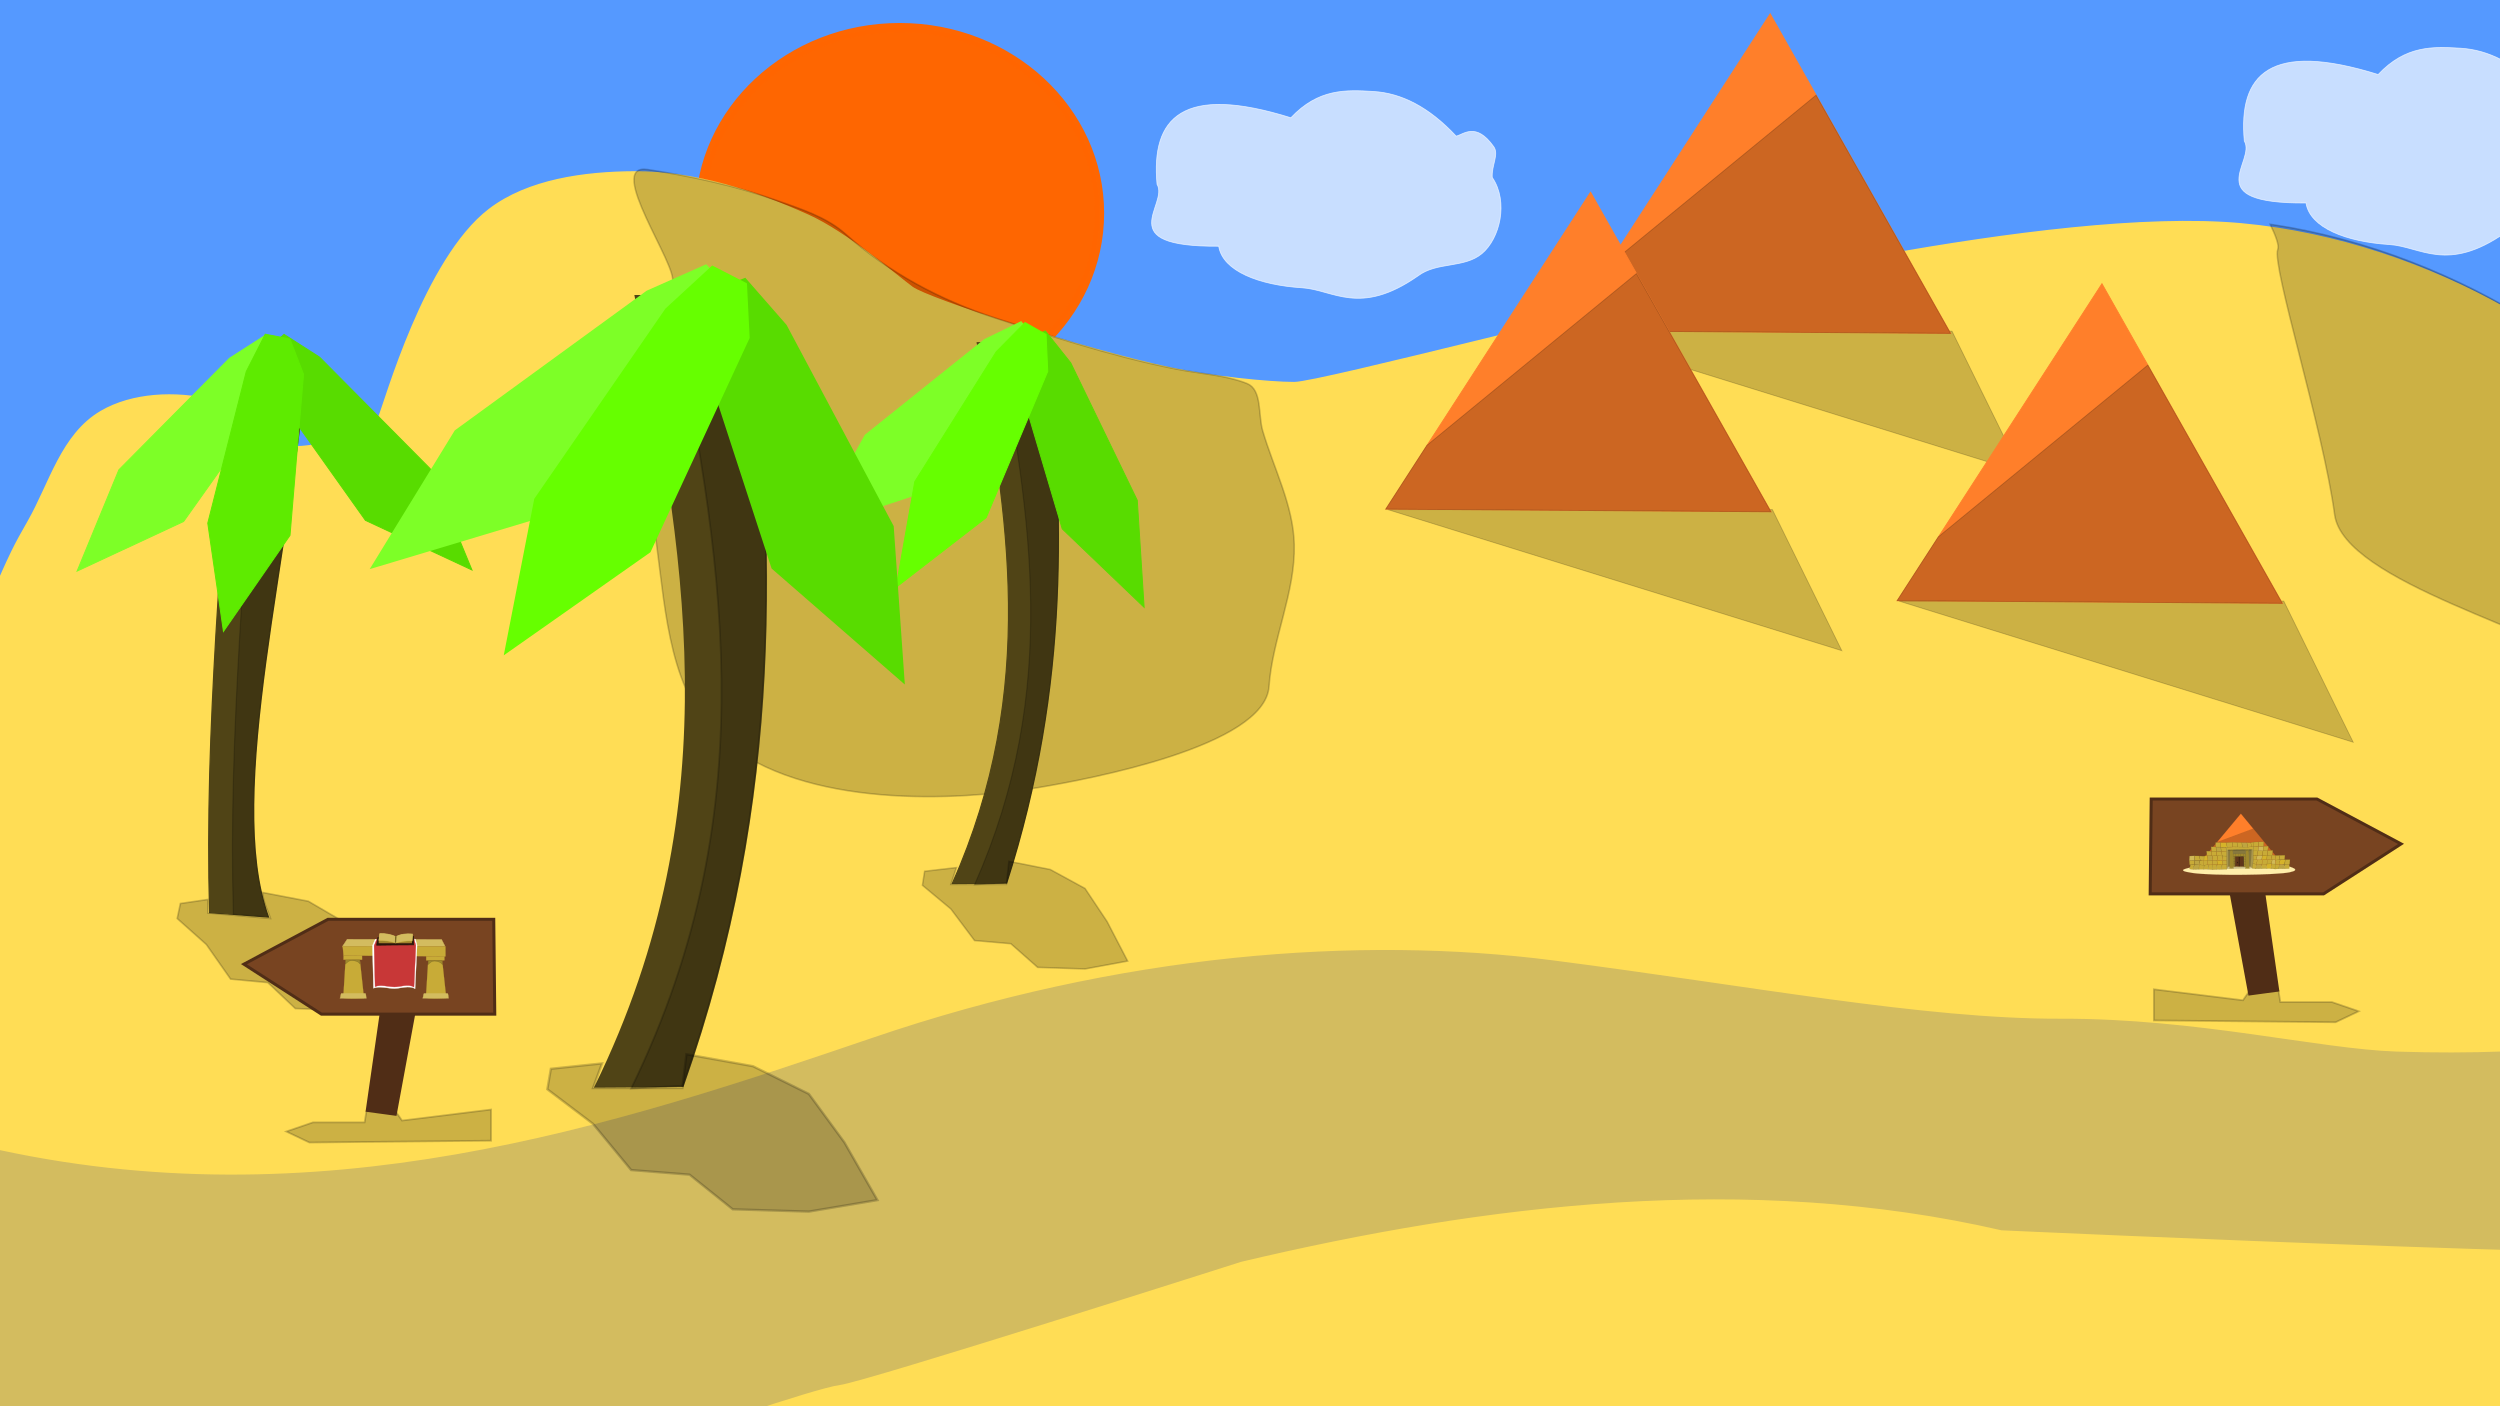 <?xml version="1.0" encoding="UTF-8" standalone="no"?>
<!-- Created with Inkscape (http://www.inkscape.org/) -->

<svg
   xmlns:dc="http://purl.org/dc/elements/1.1/"
   xmlns:cc="http://creativecommons.org/ns#"
   xmlns:rdf="http://www.w3.org/1999/02/22-rdf-syntax-ns#"
   xmlns:svg="http://www.w3.org/2000/svg"
   xmlns="http://www.w3.org/2000/svg"
   xmlns:sodipodi="http://sodipodi.sourceforge.net/DTD/sodipodi-0.dtd"
   xmlns:inkscape="http://www.inkscape.org/namespaces/inkscape"
   width="1600"
   height="900"
   id="svg2"
   version="1.1"
   inkscape:version="0.48.4 r9939"
   sodipodi:docname="desert-west.svg"
   inkscape:export-filename="/home/jvhoof/Dropbox/Games for design and play/PROJECT FOLDER/Assets/Backgrounds/desert-west.png"
   inkscape:export-xdpi="90"
   inkscape:export-ydpi="90">
  <rect width="100%" height="100%" fill="#808080" stroke="none"/>
  <defs
     id="defs4" />
  <sodipodi:namedview
     id="base"
     pagecolor="#ffffff"
     bordercolor="#666666"
     borderopacity="1.0"
     inkscape:pageopacity="0.0"
     inkscape:pageshadow="2"
     inkscape:zoom="0.58256862"
     inkscape:cx="1148.8257"
     inkscape:cy="242.321"
     inkscape:document-units="px"
     inkscape:current-layer="layer1"
     showgrid="false"
     inkscape:window-width="1600"
     inkscape:window-height="843"
     inkscape:window-x="0"
     inkscape:window-y="0"
     inkscape:window-maximized="1" />
  <g
     inkscape:label="Layer 1"
     inkscape:groupmode="layer"
     id="layer1"
     transform="translate(0,-152.362)">
    <rect
       style="fill:#5599ff;fill-opacity:1;stroke:#5599ff;stroke-width:0;stroke-miterlimit:4;stroke-opacity:0;stroke-dasharray:none"
       id="rect3367"
       width="1794.073"
       height="755.594"
       x="-20.245"
       y="151.306" />
    <path
       sodipodi:type="arc"
       style="opacity:0.996;fill:#ff6600;fill-opacity:1;stroke:#ff6600;stroke-width:7;stroke-miterlimit:4;stroke-opacity:1;stroke-dasharray:none"
       id="path7437-0"
       sodipodi:cx="602.0509"
       sodipodi:cy="361.58868"
       sodipodi:rx="149.50258"
       sodipodi:ry="138.3909"
       d="m 751.553,361.589 c 0,76.431 -66.935,138.391 -149.503,138.391 -82.568,0 -149.503,-61.96 -149.503,-138.391 0,-76.431 66.935,-138.391 149.503,-138.391 82.568,0 149.503,61.96 149.503,138.391 z"
       transform="matrix(-0.855,0,0,0.858,1090.581,-21.43)" />
    <path
       style="opacity:0.676;fill:#ffffff;stroke:#ffffff;stroke-width:0.518px;stroke-linecap:butt;stroke-linejoin:miter;stroke-opacity:1"
       d="m 1627.803,211.797 c -17.63,-18.849 -35.26,-27.491 -52.889,-28.569 -17.63,-1.077 -35.26,-1.932 -52.889,16.822 -34.684,-10.84 -57.083,-10.883 -70.32,-2.871 -13.237,8.012 -17.312,24.078 -15.346,45.454 3.887,6.52 -3.641,16.55 -3.442,24.892 0.199,8.341 8.126,14.993 42.922,14.755 2.528,15.943 25.981,24.89 53.35,26.592 20.05,1.247 36.803,18.42 74.032,-7.503 12.259,-9.333 29.505,-4.809 41.023,-14.346 11.518,-9.538 17.307,-33.138 6.652,-48.794 -0.494,-7.712 4.443,-14.768 0.963,-19.671 -11.402,-16.063 -19.308,-7.792 -24.055,-6.76 z"
       id="path7499-8-2-0"
       inkscape:connector-curvature="0"
       sodipodi:nodetypes="cscscscscscsc" />
    <path
       style="fill:#ffdd55;stroke:#ffdd55;stroke-width:0.956px;stroke-linecap:butt;stroke-linejoin:miter;stroke-opacity:1"
       d="M -6.082,535.839 C 7.117,505.663 8.951,502.084 18.162,485.955 c 13.847,-24.248 21.286,-55.442 46.468,-70.207 19.971,-11.71 47.77,-12.915 70.712,-7.39 17.716,4.266 26.357,26.919 44.448,29.561 21.662,3.164 58.59,-9.238 62.631,-18.476 4.041,-9.238 29.368,-101.38 70.712,-133.024 24.687,-18.894 60.745,-23.883 92.936,-24.018 38.392,-0.161 76.672,12.212 111.119,27.713 25.016,11.257 56.57,38.799 66.672,46.189 10.102,7.39 108.829,39.655 165.669,51.731 25.793,5.48 62.631,9.238 78.794,9.238 16.163,0 220.219,-53.579 234.361,-53.579 14.142,0 247.218,-59.4 371.745,-48.036 60.404,5.512 120.203,26.079 171.73,55.427 75.997,43.284 162.209,95.588 179.812,175.863 7.476,34.094 5.347,593.946 -26.265,613.271 -492.707,301.193 -1771.85,24.018 -1777.911,12.933 -6.061,-11.085 8.082,-608.074 12.122,-617.311 z"
       id="path3848"
       inkscape:connector-curvature="0"
       sodipodi:nodetypes="sssssssssssssssssss" />
    <path
       style="opacity:0.676;fill:#ffffff;stroke:#ffffff;stroke-width:0.518px;stroke-linecap:butt;stroke-linejoin:miter;stroke-opacity:1"
       d="m 931.946,239.472 c -17.63,-18.849 -35.26,-27.491 -52.889,-28.569 -17.63,-1.077 -35.26,-1.932 -52.889,16.822 -34.684,-10.84 -57.083,-10.883 -70.32,-2.871 -13.237,8.012 -17.312,24.078 -15.346,45.454 3.887,6.52 -3.641,16.55 -3.442,24.892 0.199,8.341 8.126,14.993 42.922,14.755 2.528,15.943 25.981,24.89 53.35,26.592 20.05,1.247 36.804,18.42 74.032,-7.503 12.259,-9.333 29.505,-4.809 41.023,-14.346 11.518,-9.538 17.307,-33.138 6.652,-48.794 -0.494,-7.712 4.443,-14.768 0.963,-19.671 -11.402,-16.063 -19.308,-7.792 -24.055,-6.76 z"
       id="path7499-8-2"
       inkscape:connector-curvature="0"
       sodipodi:nodetypes="cscscscscscsc" />
    <path
       style="fill:#d3bc5f;fill-opacity:1;stroke:#d3bc5f;stroke-width:1px;stroke-linecap:butt;stroke-linejoin:miter;stroke-opacity:1"
       d="M -9.959,886.738 C 203.435,935.983 392.144,873.795 558.634,817.002 717.39,762.847 869.838,751.552 993.911,767.508 c 126.537,16.273 237.362,37.589 324.839,37.332 87.477,-0.256 165.238,19.391 215.056,21.036 195.312,6.449 274.88,-44.499 274.88,-44.499 0,0 4.818,160.686 -11.345,170.788 -16.163,10.102 -516.326,-12.899 -516.326,-12.899 -162.298,-37.384 -330.657,-16.836 -486.894,20.203 0,0 -240.416,76.772 -256.579,78.792 -16.162,2.02 -109.096,34.345 -109.096,34.345 l -462.65,4.041 z"
       id="path3771"
       inkscape:connector-curvature="0"
       sodipodi:nodetypes="csssscsccsccc" />
    <path
       style="opacity:0.2;fill:#000000;stroke:#000000;stroke-width:1px;stroke-linecap:butt;stroke-linejoin:miter;stroke-opacity:1"
       d="m 414.52,108.51 c -27.807,-4.258 19.846,62.16 15.805,72.262 -4.041,10.102 -17.539,112.185 -10.102,167.685 5.855,43.692 8.612,96.976 42.426,125.259 52.234,43.689 149.084,39.129 202.03,30.305 32.325,-5.387 144.808,-26.44 147.482,-64.65 2.149,-30.705 16.922,-60.143 16.162,-90.914 -0.621,-25.154 -13.103,-48.592 -20.203,-72.731 -3.004,-10.215 -0.206,-26.374 -10.102,-30.305 -13.622,-5.411 -29.579,-6.1 -46.11,-9.387 -42.345,-8.421 -88.252,-23.878 -115.157,-32.588 -34.805,-11.268 -68.214,-29.165 -95.459,-53.538 -12.396,-11.089 -28.635,-16.071 -44.299,-21.664 -26.943,-9.622 -55.492,-15.602 -82.475,-19.734 z"
       id="path3850"
       inkscape:connector-curvature="0"
       transform="translate(0,152.362)"
       sodipodi:nodetypes="ssssssssssssss" />
    <path
       inkscape:connector-curvature="0"
       style="opacity:0.2;fill:#000000;stroke:#000000;stroke-width:1px;stroke-linecap:butt;stroke-linejoin:miter;stroke-opacity:1"
       d="m 1857.694,633.913 c -0.218,-18.84 -71.128,-60.529 -71.555,-73.848 -0.298,-9.305 -0.644,-17.084 -1.031,-23.062 -0.387,-5.978 -0.814,-10.15 -1.281,-12.281 -1.1,-5.017 -2.477,-9.947 -4.094,-14.75 -1.617,-4.803 -3.467,-9.495 -5.562,-14.094 -2.095,-4.599 -4.434,-9.097 -6.969,-13.5 -2.535,-4.403 -5.282,-8.72 -8.219,-12.938 -2.936,-4.217 -6.045,-8.335 -9.344,-12.375 -3.299,-4.04 -6.783,-8.002 -10.406,-11.875 -3.623,-3.873 -7.403,-7.661 -11.312,-11.375 -3.909,-3.714 -7.937,-7.341 -12.094,-10.906 -4.157,-3.565 -8.447,-7.044 -12.813,-10.469 -4.365,-3.425 -8.808,-6.799 -13.344,-10.094 -4.536,-3.295 -9.145,-6.514 -13.812,-9.688 -4.668,-3.173 -9.395,-6.314 -14.156,-9.375 -9.522,-6.122 -19.21,-12.021 -28.875,-17.75 -9.665,-5.729 -19.313,-11.277 -28.813,-16.688 -6.441,-3.668 -13.003,-7.212 -19.687,-10.594 -6.684,-3.382 -13.477,-6.586 -20.375,-9.656 -6.898,-3.071 -13.918,-5.984 -21,-8.719 -7.082,-2.735 -14.233,-5.313 -21.469,-7.688 -7.235,-2.375 -14.547,-4.541 -21.906,-6.531 -7.359,-1.99 -14.766,-3.794 -22.219,-5.375 -7.453,-1.581 -14.952,-2.947 -22.469,-4.094 -0.645,-0.099 -1.292,-0.155 -1.937,-0.25 3.55,7.449 5.865,13.509 4.844,16.062 -4.041,10.102 28.936,114.176 36.373,169.677 5.855,43.692 137.892,74.775 171.706,103.058 52.234,43.689 78.262,127.606 127.28,149.479 52.191,23.29 29.796,-87.528 64.539,-100.303 z"
       id="path3873"
       sodipodi:nodetypes="csscsscscssssssssssssssscccsssc" />
    <g
       id="g3966"
       transform="matrix(0.564,0,0,0.588,426.6,34.222)">
      <path
         transform="translate(0,152.362)"
         inkscape:connector-curvature="0"
         id="path3846"
         d="m 1022.274,409.066 436.386,0 78.792,153.543 z"
         style="opacity:0.2;fill:#000000;stroke:#000000;stroke-width:1px;stroke-linecap:butt;stroke-linejoin:miter;stroke-opacity:1" />
      <path
         sodipodi:nodetypes="cccc"
         transform="translate(0,152.362)"
         inkscape:connector-curvature="0"
         id="path2987"
         d="M 1020,408.571 1252.35,63.55 1457.143,411.429 z"
         style="fill:#ff7f2a;stroke:#ff7f2a;stroke-width:1px;stroke-linecap:butt;stroke-linejoin:miter;stroke-opacity:1" />
      <path
         id="path3943"
         d="m 1066.65,491.43 -46.781,69.5 437.156,2.875 -152.656,-259.312 -237.719,186.938 z"
         style="opacity:0.2;fill:#000000;stroke:#000000;stroke-width:1px;stroke-linecap:butt;stroke-linejoin:miter;stroke-opacity:1"
         inkscape:connector-curvature="0" />
    </g>
    <g
       id="g3966-7"
       transform="matrix(0.564,0,0,0.588,311.635,148.391)">
      <path
         transform="translate(0,152.362)"
         inkscape:connector-curvature="0"
         id="path3846-0"
         d="m 1022.274,409.066 436.386,0 78.792,153.543 z"
         style="opacity:0.2;fill:#000000;stroke:#000000;stroke-width:1px;stroke-linecap:butt;stroke-linejoin:miter;stroke-opacity:1" />
      <path
         sodipodi:nodetypes="cccc"
         transform="translate(0,152.362)"
         inkscape:connector-curvature="0"
         id="path2987-3"
         d="M 1020,408.571 1252.35,63.55 1457.143,411.429 z"
         style="fill:#ff7f2a;stroke:#ff7f2a;stroke-width:1px;stroke-linecap:butt;stroke-linejoin:miter;stroke-opacity:1" />
      <path
         id="path3943-8"
         d="m 1066.65,491.43 -46.781,69.5 437.156,2.875 -152.656,-259.312 -237.719,186.938 z"
         style="opacity:0.2;fill:#000000;stroke:#000000;stroke-width:1px;stroke-linecap:butt;stroke-linejoin:miter;stroke-opacity:1"
         inkscape:connector-curvature="0" />
    </g>
    <g
       id="g3966-8"
       transform="matrix(0.564,0,0,0.588,638.925,206.98)">
      <path
         transform="translate(0,152.362)"
         inkscape:connector-curvature="0"
         id="path3846-7"
         d="m 1022.274,409.066 436.386,0 78.792,153.543 z"
         style="opacity:0.2;fill:#000000;stroke:#000000;stroke-width:1px;stroke-linecap:butt;stroke-linejoin:miter;stroke-opacity:1" />
      <path
         sodipodi:nodetypes="cccc"
         transform="translate(0,152.362)"
         inkscape:connector-curvature="0"
         id="path2987-4"
         d="M 1020,408.571 1252.35,63.55 1457.143,411.429 z"
         style="fill:#ff7f2a;stroke:#ff7f2a;stroke-width:1px;stroke-linecap:butt;stroke-linejoin:miter;stroke-opacity:1" />
      <path
         id="path3943-7"
         d="m 1066.65,491.43 -46.781,69.5 437.156,2.875 -152.656,-259.312 -237.719,186.938 z"
         style="opacity:0.2;fill:#000000;stroke:#000000;stroke-width:1px;stroke-linecap:butt;stroke-linejoin:miter;stroke-opacity:1"
         inkscape:connector-curvature="0" />
    </g>
    <path
       style="fill:#504416;stroke:#504416;stroke-width:1.167px;stroke-linecap:butt;stroke-linejoin:miter;stroke-opacity:1"
       d="m 381.066,847.866 c 89.61,-182.996 56.023,-348.05 25.628,-506.124 l 72.927,0 c 15.259,157.673 23.488,317.95 -42.631,505.761 z"
       id="path3886-8"
       inkscape:connector-curvature="0"
       sodipodi:nodetypes="ccccc" />
    <path
       style="opacity:0.2;fill:#000000;stroke:#000000;stroke-width:1.167px;stroke-linecap:butt;stroke-linejoin:miter;stroke-opacity:1"
       d="m 403.91,849.046 c 89.61,-182.996 56.023,-348.05 25.628,-506.123 l 50.177,-1.477 c 15.259,157.673 23.488,317.95 -42.631,505.761 z"
       id="path3886-8-3"
       inkscape:connector-curvature="0"
       sodipodi:nodetypes="ccccc" />
    <g
       id="g3095"
       transform="matrix(0.748,0,0,0.748,85.029,92.47)">
      <path
         sodipodi:nodetypes="ccccc"
         inkscape:connector-curvature="0"
         id="path3886"
         d="M 65.666,860.896 C 61.017,703.124 77.965,545.352 85.255,387.579 l 63.019,0 C 137.526,546.627 77.689,759.66 116.03,864.723 z"
         style="fill:#504416;stroke:#504416;stroke-width:1.047px;stroke-linecap:butt;stroke-linejoin:miter;stroke-opacity:1" />
      <path
         sodipodi:nodetypes="ccccc"
         inkscape:connector-curvature="0"
         id="path3886-5"
         d="M 86.011,862.331 C 81.363,704.559 98.468,544.443 105.759,386.671 l 42.481,0.884 C 137.491,546.602 77.654,759.635 115.995,864.698 z"
         style="opacity:0.2;fill:#000000;stroke:#000000;stroke-width:1.047px;stroke-linecap:butt;stroke-linejoin:miter;stroke-opacity:1" />
      <path
         inkscape:connector-curvature="0"
         id="path3888"
         d="m 123.776,413.126 -80.368,113.13 -91.083,42.424 35.719,-86.616 94.655,-95.454 30.361,-19.444 16.074,14.141 z"
         style="fill:#7dff27;fill-opacity:1;stroke:#7dff27;stroke-width:0.879px;stroke-linecap:butt;stroke-linejoin:miter;stroke-opacity:1" />
      <path
         inkscape:connector-curvature="0"
         id="path3888-2"
         d="m 118.661,412.18 80.368,113.131 91.083,42.424 -35.719,-86.616 -94.655,-95.454 -30.361,-19.444 -16.073,14.141 z"
         style="fill:#58dc00;fill-opacity:1;stroke:#58dc00;stroke-width:0.879px;stroke-linecap:butt;stroke-linejoin:miter;stroke-opacity:1" />
      <path
         inkscape:transform-center-y="-45.959272"
         inkscape:transform-center-x="41.398744"
         inkscape:connector-curvature="0"
         id="path3888-1"
         d="m 146.019,400.308 -11.574,137.821 -56.928,82.172 -13.411,-92.606 32.93,-129.716 16.268,-31.966 21.091,4.161 z"
         style="fill:#5eeb00;fill-opacity:1;stroke:#5eeb00;stroke-width:0.879px;stroke-linecap:butt;stroke-linejoin:miter;stroke-opacity:1" />
      <path
         sodipodi:nodetypes="cccccccccccccccc"
         inkscape:connector-curvature="0"
         id="path4161-3"
         d="m 37.96,865.972 24.916,22.215 20.764,29.62 31.838,2.962 23.532,22.215 41.527,1.481 37.375,-7.405 -17.995,-37.025 -19.379,-31.101 -30.453,-17.772 -39.318,-7.51 c 1.656,10.791 4.616,14.837 7.022,22.286 l -53.589,-4.687 -0.053,-11.569 -23.469,3.456 z"
         style="opacity:0.2;fill:#000000;stroke:#000000;stroke-width:1.417px;stroke-linecap:butt;stroke-linejoin:miter;stroke-opacity:1" />
    </g>
    <path
       style="fill:#7dff27;fill-opacity:1;stroke:#7dff27;stroke-width:0.98px;stroke-linecap:butt;stroke-linejoin:miter;stroke-opacity:1"
       d="m 457.405,372.45 -108.901,110.031 -110.819,33.29 53.739,-87.619 122.71,-89.327 37.719,-16.747 16.379,17.171 z"
       id="path3888-8"
       inkscape:connector-curvature="0" />
    <g
       id="g3087">
      <path
         sodipodi:nodetypes="ccccc"
         inkscape:connector-curvature="0"
         id="path3886-8-4"
         d="m 609.489,717.829 c 55.703,-125.142 34.825,-238.014 15.931,-346.113 l 45.333,0 c 9.485,107.825 14.601,217.431 -26.5,345.865 z"
         style="fill:#504416;stroke:#504416;stroke-width:0.761px;stroke-linecap:butt;stroke-linejoin:miter;stroke-opacity:1" />
      <path
         sodipodi:nodetypes="ccccc"
         inkscape:connector-curvature="0"
         id="path3886-8-3-0"
         d="m 623.689,718.636 c 55.703,-125.142 34.825,-238.014 15.931,-346.113 l 31.191,-1.01 c 9.485,107.825 14.601,217.431 -26.5,345.865 z"
         style="opacity:0.2;fill:#000000;stroke:#000000;stroke-width:0.761px;stroke-linecap:butt;stroke-linejoin:miter;stroke-opacity:1" />
      <path
         inkscape:connector-curvature="0"
         id="path3888-8-9"
         d="m 656.943,392.716 -67.695,75.245 -68.886,22.765 33.405,-59.918 76.279,-61.087 23.446,-11.452 10.181,11.742 z"
         style="fill:#7dff27;fill-opacity:1;stroke:#7dff27;stroke-width:0.639px;stroke-linecap:butt;stroke-linejoin:miter;stroke-opacity:1" />
      <path
         inkscape:connector-curvature="0"
         id="path3888-2-2-9"
         d="m 651.096,393.783 28.74,97.049 52.392,50.186 -4.378,-68.461 -42.579,-87.96 -16.239,-20.425 -14.243,6.22 z"
         style="fill:#58dc00;fill-opacity:1;stroke:#58dc00;stroke-width:0.639px;stroke-linecap:butt;stroke-linejoin:miter;stroke-opacity:1" />
      <path
         inkscape:transform-center-y="-43.499045"
         inkscape:transform-center-x="17.137931"
         inkscape:connector-curvature="0"
         id="path3888-1-4-6"
         d="m 670.546,390.062 -39.393,93.601 -57.689,44.614 11.984,-67.634 52.142,-83.166 18.423,-18.671 13.469,7.623 z"
         style="fill:#66ff00;stroke:#66ff00;stroke-width:0.639px;stroke-linecap:butt;stroke-linejoin:miter;stroke-opacity:1" />
      <path
         sodipodi:nodetypes="cccccccccccccccc"
         inkscape:connector-curvature="0"
         id="path4161-9"
         d="m 590.365,718.95 18.183,15.152 15.152,20.203 23.233,2.02 17.173,15.152 30.305,1.01 27.274,-5.051 -13.132,-25.254 -14.142,-21.213 -22.223,-12.122 -26.504,-5.229 -1.59,14.756 -35.536,0 3.566,-10.75 -20.352,2.357 z"
         style="opacity:0.2;fill:#000000;stroke:#000000;stroke-width:1px;stroke-linecap:butt;stroke-linejoin:miter;stroke-opacity:1" />
    </g>
    <path
       style="fill:#58dc00;fill-opacity:1;stroke:#58dc00;stroke-width:0.98px;stroke-linecap:butt;stroke-linejoin:miter;stroke-opacity:1"
       d="m 448,374.011 46.234,141.915 84.284,73.387 -7.043,-100.111 -68.498,-128.625 -26.124,-29.868 -22.912,9.095 z"
       id="path3888-2-2"
       inkscape:connector-curvature="0" />
    <path
       style="fill:#66ff00;stroke:#66ff00;stroke-width:0.98px;stroke-linecap:butt;stroke-linejoin:miter;stroke-opacity:1"
       d="m 479.29,368.569 -63.372,136.873 -92.805,65.239 19.278,-98.902 83.881,-121.614 29.638,-27.302 21.667,11.147 z"
       id="path3888-1-4"
       inkscape:connector-curvature="0"
       inkscape:transform-center-x="27.570022"
       inkscape:transform-center-y="-63.608991" />
    <path
       style="opacity:0.2;fill:#000000;stroke:#000000;stroke-width:1.534px;stroke-linecap:butt;stroke-linejoin:miter;stroke-opacity:1"
       d="m 350.301,849.505 29.251,22.157 24.376,29.543 37.376,2.954 27.626,22.157 48.751,1.477 43.876,-7.386 -21.126,-36.929 -22.751,-31.02 -35.751,-17.726 -42.637,-7.647 -2.559,21.578 -57.167,0 5.737,-15.72 -32.74,3.447 z"
       id="path4161"
       inkscape:connector-curvature="0"
       sodipodi:nodetypes="cccccccccccccccc" />
    <path
       style="opacity:0.2;fill:#000000;stroke:#000000;stroke-width:1.144px;stroke-linecap:butt;stroke-linejoin:miter;stroke-opacity:1"
       d="m 234.491,863.651 -1.14,7.032 -33.061,0 -17.101,5.86 14.821,7.032 116.284,-1.172 0,-19.925 -57.002,7.032 -5.7,-8.204 z"
       id="path4315"
       inkscape:connector-curvature="0" />
    <path
       style="fill:#502d16;stroke:#502d16;stroke-width:1.144px;stroke-linecap:butt;stroke-linejoin:miter;stroke-opacity:1"
       d="m 243.916,798.604 21.931,-0.87 -12.561,68.148 -18.677,-2.53 z"
       id="path4251"
       inkscape:connector-curvature="0" />
    <path
       style="fill:#784421;stroke:#502d16;stroke-width:1.938;stroke-linecap:butt;stroke-linejoin:miter;stroke-miterlimit:4;stroke-opacity:1;stroke-dasharray:none"
       d="m 315.998,740.713 0.653,60.696 -110.949,0 -49.601,-31.98 53.843,-28.716 z"
       id="path6762"
       inkscape:connector-curvature="0"
       sodipodi:nodetypes="cccccc" />
    <g
       id="g6073"
       transform="matrix(0.261,0,0,0.259,157.101,625.814)">
      <path
         inkscape:connector-curvature="0"
         id="path4271"
         d="m 237.938,510.374 11.426,-17.351 231.481,0.423 8.464,16.504 z"
         style="fill:#d3bc5f;fill-opacity:1;stroke:#d3bc5f;stroke-width:0.846px;stroke-linecap:butt;stroke-linejoin:miter;stroke-opacity:1" />
      <g
         transform="matrix(2.027,0,0,2.027,-834.493,-669.825)"
         id="g3166">
        <path
           sodipodi:nodetypes="ccccc"
           inkscape:connector-curvature="0"
           id="path3024-4-1"
           d="m 654.595,645.272 -4.962,-45.97 -16.854,0.018 -2.816,45.831 c 8.908,0.852 16.383,0.519 24.632,0.121 z"
           style="fill:#c8ab37;stroke:#c8ab37;stroke-width:0.211px;stroke-linecap:butt;stroke-linejoin:miter;stroke-opacity:1" />
        <path
           sodipodi:nodetypes="ccccc"
           inkscape:connector-curvature="0"
           id="path7078-2-2"
           d="m 630.392,599.205 0.075,-4.561 21.733,-0.034 0.073,4.595 z"
           style="fill:#c8ab37;fill-opacity:1;stroke:#c8ab37;stroke-width:0.397px;stroke-linecap:butt;stroke-linejoin:miter;stroke-opacity:1" />
        <path
           sodipodi:nodetypes="cccccc"
           inkscape:connector-curvature="0"
           id="path7080-8-6"
           d="m 632.905,599.595 -0.354,5.032 c 2.115,-1.788 3.755,-4.411 8.233,-4.321 3.493,0.343 7.065,1.107 9.21,4.432 l -0.565,-5.186 z"
           style="opacity:0.2;fill:#000000;stroke:#000000;stroke-width:0.619px;stroke-linecap:butt;stroke-linejoin:miter;stroke-opacity:1" />
        <path
           sodipodi:nodetypes="ccccc"
           inkscape:connector-curvature="0"
           id="path7082-8-57"
           d="m 656.036,639.691 c 1.145,0.333 0.953,5.278 1.292,5.795 l -31.15,0.004 c 0.463,-0.463 0.99,-5.627 1.469,-5.774 z"
           style="fill:#d3bc5f;stroke:#d3bc5f;stroke-width:0.397px;stroke-linecap:butt;stroke-linejoin:miter;stroke-opacity:1" />
      </g>
      <g
         id="g3166-4"
         transform="matrix(2.065,0,0,2.065,-1061.104,-694.195)">
        <path
           sodipodi:nodetypes="ccccc"
           inkscape:connector-curvature="0"
           id="path7078-2-9"
           d="m 630.392,599.205 0.075,-4.561 21.733,-0.034 0.073,4.595 z"
           style="fill:#c8ab37;fill-opacity:1;stroke:#c8ab37;stroke-width:0.397px;stroke-linecap:butt;stroke-linejoin:miter;stroke-opacity:1" />
        <path
           sodipodi:nodetypes="ccccc"
           inkscape:connector-curvature="0"
           id="path3024-4-4"
           d="m 654.595,645.272 -4.962,-45.97 -16.854,0.018 -2.816,45.831 c 8.908,0.852 16.383,0.519 24.632,0.121 z"
           style="fill:#c8ab37;stroke:#c8ab37;stroke-width:0.211px;stroke-linecap:butt;stroke-linejoin:miter;stroke-opacity:1" />
        <path
           sodipodi:nodetypes="cccccc"
           inkscape:connector-curvature="0"
           id="path7080-8-0"
           d="m 632.905,599.595 -0.354,5.032 c 2.115,-1.788 3.755,-4.411 8.233,-4.321 3.493,0.343 7.065,1.107 9.21,4.432 l -0.565,-5.186 z"
           style="opacity:0.2;fill:#000000;stroke:#000000;stroke-width:0.619px;stroke-linecap:butt;stroke-linejoin:miter;stroke-opacity:1" />
        <path
           sodipodi:nodetypes="ccccc"
           inkscape:connector-curvature="0"
           id="path7082-8-5"
           d="m 656.036,639.691 c 1.145,0.333 0.953,5.278 1.292,5.795 l -31.15,0.004 c 0.463,-0.463 0.99,-5.627 1.469,-5.774 z"
           style="fill:#d3bc5f;stroke:#d3bc5f;stroke-width:0.397px;stroke-linecap:butt;stroke-linejoin:miter;stroke-opacity:1" />
      </g>
      <path
         inkscape:connector-curvature="0"
         id="path7258-7"
         d="m 240.684,532.983 249.493,2.014 -0.159,-24.165 -251.468,-0.241 z"
         style="fill:#c8ab37;stroke:#c8ab37;stroke-width:0.875px;stroke-linecap:butt;stroke-linejoin:miter;stroke-opacity:1" />
      <g
         transform="matrix(0.846,0,0,0.846,-147.582,197.758)"
         id="g3466">
        <path
           style="fill:#ffffff;stroke:#ffffff;stroke-width:1px;stroke-linecap:butt;stroke-linejoin:miter;stroke-opacity:1"
           d="m 542.5,215.25 3,124.25 c 16.756,-7.069 42.73,0.839 60,1 17.27,0.161 43.26,-10.287 60.5,0.5 l 5.75,-126 -4.875,-18.875 -116.062,0.312 z"
           id="path3446"
           inkscape:connector-curvature="0"
           transform="translate(0,152.362)"
           sodipodi:nodetypes="cczccccc" />
        <path
           style="fill:#c83737;stroke:#c83737;stroke-width:0.949px;stroke-linecap:butt;stroke-linejoin:miter;stroke-opacity:1"
           d="m 547.379,367.571 2.805,119.637 c 15.669,-6.807 39.957,0.808 56.106,0.963 16.149,0.155 40.452,-9.905 56.574,0.481 l 5.377,-121.322 -5.181,-18.88 -106.715,-2.19 z"
           id="path3446-3"
           inkscape:connector-curvature="0"
           sodipodi:nodetypes="cczccccc" />
      </g>
      <g
         transform="matrix(1.659,0,0,1.659,-658.11,-36.139)"
         id="g4264">
        <path
           style="fill:#28170b;stroke:#28170b;stroke-width:1px;stroke-linecap:butt;stroke-linejoin:miter;stroke-opacity:1"
           d="m 617.133,327.45 -26.517,0.354 1.414,-11.137 1.237,0 0.53,7.955 48.79,0.177 1.061,-10.43 1.591,0.707 0,12.198 z"
           id="path3470"
           inkscape:connector-curvature="0" />
        <path
           style="fill:#a0892c;stroke:#a0892c;stroke-width:1px;stroke-linecap:butt;stroke-linejoin:miter;stroke-opacity:1"
           d="m 594.188,320.362 0,3.938 48,-0.062 0.25,-3.25 c -8.593,-0.358 -16.412,1.295 -24.188,3.062 -8.252,-2.734 -16.129,-3.026 -24.062,-3.688 z"
           id="path3474"
           inkscape:connector-curvature="0"
           sodipodi:nodetypes="cccccc" />
        <path
           style="fill:#caae40;fill-opacity:1;stroke:#caae40;stroke-width:1px;stroke-linecap:butt;stroke-linejoin:miter;stroke-opacity:1"
           d="m 619.148,315.869 c -7.551,-3.531 -15.519,-4.834 -23.776,-4.596 l -1.237,9.369 c 8.027,0.261 16.05,0.466 24.307,3.712 7.749,-1.549 15.086,-3.686 24.395,-3.005 l 0.53,-9.458 c -8.686,-0.719 -16.941,-0.001 -24.218,3.977 z"
           id="path3472-5"
           inkscape:connector-curvature="0"
           sodipodi:nodetypes="ccccccc" />
        <path
           style="fill:#d3bc5f;stroke:#d3bc5f;stroke-width:1px;stroke-linecap:butt;stroke-linejoin:miter;stroke-opacity:1"
           d="m 619.077,315.076 c -7.551,-3.531 -15.519,-4.834 -23.776,-4.596 l -1.237,9.369 c 8.027,0.261 16.05,0.466 24.307,3.712 7.749,-1.549 15.086,-3.686 24.395,-3.005 l 0.53,-9.458 c -8.686,-0.719 -16.941,-0.001 -24.218,3.977 z"
           id="path3472"
           inkscape:connector-curvature="0"
           sodipodi:nodetypes="ccccccc" />
        <path
           style="fill:#786721;stroke:#786721;stroke-width:1px;stroke-linecap:butt;stroke-linejoin:miter;stroke-opacity:1"
           d="m 618.431,162.399 -0.398,8.684 0.376,0.133 0.53,-0.088 0.442,-8.662 -0.398,0.177 z"
           id="path3476"
           inkscape:connector-curvature="0"
           transform="translate(0,152.362)"
           sodipodi:nodetypes="ccccccc" />
      </g>
    </g>
    <path
       style="opacity:0.2;fill:#000000;stroke:#000000;stroke-width:1.144px;stroke-linecap:butt;stroke-linejoin:miter;stroke-opacity:1"
       d="m 1458.279,786.682 1.14,7.032 33.061,0 17.101,5.86 -14.82,7.032 -116.284,-1.172 0,-19.925 57.002,7.032 5.7,-8.204 z"
       id="path4315-8"
       inkscape:connector-curvature="0" />
    <path
       style="fill:#502d16;stroke:#502d16;stroke-width:1.144px;stroke-linecap:butt;stroke-linejoin:miter;stroke-opacity:1"
       d="m 1448.854,721.635 -21.931,-0.87 12.561,68.148 18.677,-2.53 z"
       id="path4251-8"
       inkscape:connector-curvature="0" />
    <path
       style="fill:#784421;stroke:#502d16;stroke-width:1.938;stroke-linecap:butt;stroke-linejoin:miter;stroke-miterlimit:4;stroke-opacity:1;stroke-dasharray:none"
       d="m 1376.772,663.744 -0.653,60.696 110.95,0 49.601,-31.98 -53.843,-28.716 z"
       id="path6762-0"
       inkscape:connector-curvature="0"
       sodipodi:nodetypes="cccccc" />
    <g
       transform="matrix(0.058,0,0,0.058,1286.791,668.72)"
       id="g11244">
      <path
         sodipodi:nodetypes="cccc"
         inkscape:connector-curvature="0"
         id="path3356-4"
         d="M 2019.359,701.009 3053.645,698.152 2540.788,76.724 z"
         style="fill:#ff7f2a;stroke:#ff7f2a;stroke-width:1px;stroke-linecap:butt;stroke-linejoin:miter;stroke-opacity:1" />
      <path
         sodipodi:nodetypes="czzzc"
         transform="translate(0,152.362)"
         inkscape:connector-curvature="0"
         id="path11242"
         d="m 2005.714,507.143 c 1.791,15.685 -231.79,36.237 0,70 231.79,33.763 929.58,22.973 1072.857,-7.143 143.277,-30.115 -6.799,-58.845 -14.286,-68.571 -7.487,-9.727 -1058.571,5.714 -1058.571,5.714 z"
         style="fill:#ffeeaa;fill-opacity:1;stroke:#ffeeaa;stroke-width:1px;stroke-linecap:butt;stroke-linejoin:miter;stroke-opacity:1" />
      <path
         inkscape:connector-curvature="0"
         id="path3245-4"
         d="m 2687.611,656.185 -336.89,-2.674 -5.98,-209.091 371.443,-3.743 z"
         style="fill:#ff7f2a;fill-opacity:1;stroke:#ff7f2a;stroke-width:1.18px;stroke-linecap:butt;stroke-linejoin:miter;stroke-opacity:1" />
      <rect
         y="457.948"
         x="2378.666"
         height="197.372"
         width="299.903"
         id="rect3249-4"
         style="fill:#a9964c;fill-opacity:1;stroke:#a9964c;stroke-width:5.618;stroke-linejoin:miter;stroke-miterlimit:4;stroke-opacity:1;stroke-dasharray:none;stroke-dashoffset:0" />
      <path
         sodipodi:nodetypes="ccccc"
         inkscape:connector-curvature="0"
         id="path3241-2-0"
         d="m 2400.631,485.454 259.127,-4.956 2.32,-16.024 -280.549,5.098 z"
         style="fill:#87783d;fill-opacity:1;stroke:#87783d;stroke-width:1.166px;stroke-linecap:butt;stroke-linejoin:miter;stroke-opacity:1" />
      <path
         inkscape:connector-curvature="0"
         id="path7120-36"
         d="m 2573.079,659.117 -1.01,-28.284 21.213,1.515 1.515,29.799 z"
         style="fill:#c8ab37;stroke:#786721;stroke-width:1px;stroke-linecap:butt;stroke-linejoin:miter;stroke-opacity:1" />
      <path
         style="fill:#c8ab37;stroke:#786721;stroke-width:1.835px;stroke-linecap:butt;stroke-linejoin:miter;stroke-opacity:1"
         d="m 2183.724,687.977 -51.275,0.803 2.617,-49.461 54.682,-2.78 z"
         id="path7120-8-4-3-1-9-0-3-7"
         inkscape:connector-curvature="0"
         sodipodi:nodetypes="ccccc" />
      <path
         style="fill:#c8ab37;stroke:#786721;stroke-width:1.835px;stroke-linecap:butt;stroke-linejoin:miter;stroke-opacity:1"
         d="m 1983.756,635.568 43.012,5.974 -10.225,49.318 -40.356,-4.99 z"
         id="path7120-6-1-0-6-3"
         inkscape:connector-curvature="0"
         sodipodi:nodetypes="ccccc" />
      <path
         style="fill:#bea541;fill-opacity:1;stroke:#786721;stroke-width:1.835px;stroke-linecap:butt;stroke-linejoin:miter;stroke-opacity:1"
         d="m 2076.805,689.872 -60.929,0.831 10.864,-49.189 54.682,-0.978 z"
         id="path7120-8-5-8-7-8-0"
         inkscape:connector-curvature="0"
         sodipodi:nodetypes="ccccc" />
      <path
         inkscape:connector-curvature="0"
         id="path7120-3-4"
         d="m 2457.933,655.318 -1.01,-28.284 21.213,1.515 1.515,29.799 z"
         style="fill:#c8ab37;stroke:#786721;stroke-width:1px;stroke-linecap:butt;stroke-linejoin:miter;stroke-opacity:1" />
      <path
         inkscape:connector-curvature="0"
         id="path5311-2"
         d="m 2480.65,655.582 0.505,-101.52 83.843,-0.505 0.505,102.53 z"
         style="fill:#784421;stroke:#784421;stroke-width:1px;stroke-linecap:butt;stroke-linejoin:miter;stroke-opacity:1" />
      <path
         sodipodi:nodetypes="ccccc"
         inkscape:connector-curvature="0"
         id="path5317-0"
         d="m 2516.763,554.314 0.126,101.773 5.682,0.253 0.063,-102.152 z"
         style="fill:none;stroke:#000000;stroke-width:1px;stroke-linecap:butt;stroke-linejoin:miter;stroke-opacity:1" />
      <path
         sodipodi:nodetypes="ccccc"
         inkscape:connector-curvature="0"
         id="path5317-9-0"
         d="m 2524.434,554.377 0.126,101.773 5.682,0.253 0.063,-102.152 z"
         style="fill:none;stroke:#000000;stroke-width:1px;stroke-linecap:butt;stroke-linejoin:miter;stroke-opacity:1" />
      <path
         sodipodi:nodetypes="ccccc"
         inkscape:connector-curvature="0"
         id="path7120-8-2-5"
         d="m 2477.379,602.869 0.832,25.249 -21.213,-1.515 -0.444,-25.871 z"
         style="fill:#c8ab37;stroke:#786721;stroke-width:1px;stroke-linecap:butt;stroke-linejoin:miter;stroke-opacity:1" />
      <g
         transform="matrix(1,0,0,1.149,1762.719,-17.192)"
         id="g7084-1">
        <path
           style="fill:#c8ab37;stroke:#c8ab37;stroke-width:0.533px;stroke-linecap:butt;stroke-linejoin:miter;stroke-opacity:1"
           d="m 696.553,604.811 -8.475,-171.054 -28.789,0.067 -4.81,170.537 c 15.217,3.168 27.985,1.931 42.075,0.45 z"
           id="path3024-8"
           inkscape:connector-curvature="0"
           sodipodi:nodetypes="ccccc" />
        <path
           style="fill:#c8ab37;fill-opacity:1;stroke:#c8ab37;stroke-width:1px;stroke-linecap:butt;stroke-linejoin:miter;stroke-opacity:1"
           d="m 655.21,433.391 0.505,-8.586 37.123,-0.126 -0.253,8.713 z"
           id="path7078-5"
           inkscape:connector-curvature="0"
           sodipodi:nodetypes="ccccc" />
        <path
           style="opacity:0.2;fill:#000000;stroke:#000000;stroke-width:1px;stroke-linecap:butt;stroke-linejoin:miter;stroke-opacity:1"
           d="m 659.314,281.976 0,7.324 c 3.661,-2.696 5.887,-6.386 13.637,-6.25 6.045,0.517 11.692,1.802 15.405,6.819 l -0.442,-7.955 z"
           id="path7080-6"
           inkscape:connector-curvature="0"
           transform="translate(0,152.362)"
           sodipodi:nodetypes="cccccc" />
        <path
           style="fill:#d3bc5f;stroke:#d3bc5f;stroke-width:1px;stroke-linecap:butt;stroke-linejoin:miter;stroke-opacity:1"
           d="m 650.538,448.209 47.73,-0.133 c 1.956,1.237 2.376,3.242 2.954,5.168 l -53.209,0.015 c 0.79,-1.722 0.891,-3.962 2.525,-5.051 z"
           id="path7082-5"
           inkscape:connector-curvature="0"
           transform="translate(0,152.362)"
           sodipodi:nodetypes="ccccc" />
      </g>
      <g
         transform="matrix(1,0,0,1.157,1937.361,-19.604)"
         id="g7084-3-1">
        <path
           style="fill:#c8ab37;stroke:#c8ab37;stroke-width:0.533px;stroke-linecap:butt;stroke-linejoin:miter;stroke-opacity:1"
           d="m 696.553,604.811 -8.475,-171.054 -28.789,0.067 -4.81,170.537 c 15.217,3.168 27.985,1.931 42.075,0.45 z"
           id="path3024-4-10"
           inkscape:connector-curvature="0"
           sodipodi:nodetypes="ccccc" />
        <path
           style="fill:#c8ab37;fill-opacity:1;stroke:#c8ab37;stroke-width:1px;stroke-linecap:butt;stroke-linejoin:miter;stroke-opacity:1"
           d="m 655.21,433.391 0.505,-8.586 37.123,-0.126 -0.253,8.713 z"
           id="path7078-2-3"
           inkscape:connector-curvature="0"
           sodipodi:nodetypes="ccccc" />
        <path
           style="opacity:0.2;fill:#000000;stroke:#000000;stroke-width:1px;stroke-linecap:butt;stroke-linejoin:miter;stroke-opacity:1"
           d="m 659.314,281.976 0,7.324 c 3.661,-2.696 5.887,-6.386 13.637,-6.25 6.045,0.517 11.692,1.802 15.405,6.819 l -0.442,-7.955 z"
           id="path7080-8-7"
           inkscape:connector-curvature="0"
           transform="translate(0,152.362)"
           sodipodi:nodetypes="cccccc" />
        <path
           style="fill:#d3bc5f;stroke:#d3bc5f;stroke-width:1px;stroke-linecap:butt;stroke-linejoin:miter;stroke-opacity:1"
           d="m 650.538,448.209 47.73,-0.133 c 1.956,1.237 2.376,3.242 2.954,5.168 l -53.209,0.015 c 0.79,-1.722 0.891,-3.962 2.525,-5.051 z"
           id="path7082-8-8"
           inkscape:connector-curvature="0"
           transform="translate(0,152.362)"
           sodipodi:nodetypes="ccccc" />
      </g>
      <path
         sodipodi:nodetypes="ccccc"
         inkscape:connector-curvature="0"
         id="path7120-8-9"
         d="m 2592.525,606.668 0.832,25.249 -21.213,-1.515 -0.444,-25.871 z"
         style="fill:#c8ab37;stroke:#786721;stroke-width:1px;stroke-linecap:butt;stroke-linejoin:miter;stroke-opacity:1" />
      <path
         sodipodi:nodetypes="ccccc"
         inkscape:connector-curvature="0"
         id="path7120-8-4-4"
         d="m 2571.447,604.383 -0.385,-29.177 20.677,1.515 1.069,29.799 z"
         style="fill:#c8ab37;stroke:#786721;stroke-width:1px;stroke-linecap:butt;stroke-linejoin:miter;stroke-opacity:1" />
      <path
         sodipodi:nodetypes="ccccc"
         inkscape:connector-curvature="0"
         id="path7120-8-4-3-3"
         d="m 2591.239,548.528 0.564,28.195 -20.767,-1.426 -1.515,-29.799 z"
         style="fill:#c8ab37;stroke:#786721;stroke-width:1px;stroke-linecap:butt;stroke-linejoin:miter;stroke-opacity:1" />
      <path
         sodipodi:nodetypes="ccccc"
         inkscape:connector-curvature="0"
         id="path7120-8-4-5-9"
         d="m 2456.301,600.583 -0.385,-29.177 20.677,1.515 1.069,29.799 z"
         style="fill:#c8ab37;stroke:#786721;stroke-width:1px;stroke-linecap:butt;stroke-linejoin:miter;stroke-opacity:1" />
      <path
         sodipodi:nodetypes="ccccc"
         inkscape:connector-curvature="0"
         id="path7120-8-4-3-5-5"
         d="m 2476.004,546.782 0.653,26.141 -20.767,1.253 -1.515,-29.799 z"
         style="fill:#c8ab37;stroke:#786721;stroke-width:1px;stroke-linecap:butt;stroke-linejoin:miter;stroke-opacity:1" />
      <path
         sodipodi:nodetypes="ccccc"
         inkscape:connector-curvature="0"
         id="path7120-6-2"
         d="m 2457.176,520.738 24.802,-0.832 -5.572,26.876 -21.992,-2.719 z"
         style="fill:#c8ab37;stroke:#786721;stroke-width:1px;stroke-linecap:butt;stroke-linejoin:miter;stroke-opacity:1" />
      <path
         sodipodi:nodetypes="ccccccccc"
         inkscape:connector-curvature="0"
         id="path5315-3"
         d="m 2480.398,655.582 0.253,-102.53 84.348,0 1.01,103.036 7.576,0.505 -2.273,-110.359 -96.722,1.263 -0.253,108.339 z"
         style="fill:#784421;stroke:#28170b;stroke-width:1px;stroke-linecap:butt;stroke-linejoin:miter;stroke-opacity:1" />
      <path
         sodipodi:nodetypes="ccccc"
         inkscape:connector-curvature="0"
         id="path7120-8-5-9"
         d="m 2509.246,546.244 -33.204,0.453 5.92,-26.806 29.799,-0.533 z"
         style="fill:#c8ab37;stroke:#786721;stroke-width:1px;stroke-linecap:butt;stroke-linejoin:miter;stroke-opacity:1" />
      <path
         sodipodi:nodetypes="ccccc"
         inkscape:connector-curvature="0"
         id="path7120-8-4-0-7"
         d="m 2511.91,519.105 29.177,-0.385 -1.768,26.991 -29.421,0.311 z"
         style="fill:#c8ab37;stroke:#786721;stroke-width:1px;stroke-linecap:butt;stroke-linejoin:miter;stroke-opacity:1" />
      <path
         sodipodi:nodetypes="ccccc"
         inkscape:connector-curvature="0"
         id="path7120-8-4-3-1-3"
         d="m 2567.512,545.211 -27.942,0.437 1.426,-26.954 29.799,-1.515 z"
         style="fill:#c8ab37;stroke:#786721;stroke-width:1px;stroke-linecap:butt;stroke-linejoin:miter;stroke-opacity:1" />
      <path
         sodipodi:nodetypes="ccccc"
         inkscape:connector-curvature="0"
         id="path7120-8-4-3-9-2"
         d="m 2590.349,520.897 0.787,28.195 -23.642,-3.446 3.409,-28.158 z"
         style="fill:#c8ab37;stroke:#786721;stroke-width:1px;stroke-linecap:butt;stroke-linejoin:miter;stroke-opacity:1" />
      <path
         inkscape:connector-curvature="0"
         id="path7844-5"
         d="m 2675.549,240.79 -395.969,147.469 -149.5,183.844 245.5,-1.812 7,115.156 283.562,-7.875 12.031,-109.562 266.094,-1.969 -268.719,-325.25 z"
         style="opacity:0.2;fill:#000000;stroke:#000000;stroke-width:1px;stroke-linecap:butt;stroke-linejoin:miter;stroke-opacity:1" />
      <path
         sodipodi:nodetypes="cccccc"
         inkscape:connector-curvature="0"
         id="path3241-0"
         d="m 2384.482,689.518 16.324,-31.434 -1.324,-215.709 -25,1.429 7.143,244.286 z"
         style="fill:#a9964c;fill-opacity:1;stroke:#a9964c;stroke-width:1px;stroke-linecap:butt;stroke-linejoin:miter;stroke-opacity:1" />
      <path
         sodipodi:nodetypes="cccccc"
         inkscape:connector-curvature="0"
         id="path3243-6"
         d="m 2663.053,676.66 -14.892,-19.982 14.892,-217.161 25.714,-3.571 -12.857,236.429 z"
         style="fill:#a9964c;fill-opacity:1;stroke:#a9964c;stroke-width:1px;stroke-linecap:butt;stroke-linejoin:miter;stroke-opacity:1" />
      <path
         inkscape:connector-curvature="0"
         id="path7258-74"
         d="m 2381.839,472.358 294.769,-3.568 -0.764,-28.542 -297.06,5.708 z"
         style="fill:#c8ab37;stroke:#c8ab37;stroke-width:1.033px;stroke-linecap:butt;stroke-linejoin:miter;stroke-opacity:1" />
      <path
         style="fill:#c8ab37;stroke:#786721;stroke-width:1.835px;stroke-linecap:butt;stroke-linejoin:miter;stroke-opacity:1"
         d="m 2233.963,638.962 -7.142,54.263 -42.878,-3.799 6.256,-51.67 z"
         id="path7120-8-4-3-9-9-9-7-8"
         inkscape:connector-curvature="0"
         sodipodi:nodetypes="ccccc" />
      <path
         style="fill:#c8ab37;stroke:#786721;stroke-width:1.835px;stroke-linecap:butt;stroke-linejoin:miter;stroke-opacity:1"
         d="m 2081.694,640.072 53.54,-0.707 -3.244,49.529 -53.987,0.571 z"
         id="path7120-8-4-0-6-9-8-9"
         inkscape:connector-curvature="0"
         sodipodi:nodetypes="ccccc" />
      <g
         id="g7713-6"
         transform="translate(1782.339,-64.273)">
        <g
           id="g7881-5" />
        <path
           style="fill:#c8ab37;stroke:#786721;stroke-width:1.835px;stroke-linecap:butt;stroke-linejoin:miter;stroke-opacity:1"
           d="m 895.697,650.156 45.512,-1.526 -10.225,49.318 -40.356,-4.99 z"
           id="path7120-6-1-2"
           inkscape:connector-curvature="0"
           sodipodi:nodetypes="ccccc" />
        <path
           style="fill:#c8ab37;stroke:#786721;stroke-width:1.835px;stroke-linecap:butt;stroke-linejoin:miter;stroke-opacity:1"
           d="m 991.246,696.961 -60.929,0.831 10.864,-49.189 54.682,-0.978 z"
           id="path7120-8-5-8-5"
           inkscape:connector-curvature="0"
           sodipodi:nodetypes="ccccc" />
        <path
           style="fill:#c8ab37;stroke:#786721;stroke-width:1.835px;stroke-linecap:butt;stroke-linejoin:miter;stroke-opacity:1"
           d="m 996.135,647.16 53.54,-0.707 -3.244,49.529 -53.987,0.571 z"
           id="path7120-8-4-0-6-2"
           inkscape:connector-curvature="0"
           sodipodi:nodetypes="ccccc" />
        <path
           style="fill:#c8ab37;stroke:#786721;stroke-width:1.835px;stroke-linecap:butt;stroke-linejoin:miter;stroke-opacity:1"
           d="m 1098.165,695.065 -51.275,0.803 2.617,-49.461 54.682,-2.78 z"
           id="path7120-8-4-3-1-9-40"
           inkscape:connector-curvature="0"
           sodipodi:nodetypes="ccccc" />
        <path
           style="fill:#d1b957;fill-opacity:1;stroke:#786721;stroke-width:1.835px;stroke-linecap:butt;stroke-linejoin:miter;stroke-opacity:1"
           d="m 1139.061,643.883 2.454,58.304 -43.383,-6.324 6.256,-51.67 z"
           id="path7120-8-4-3-9-9-95"
           inkscape:connector-curvature="0"
           sodipodi:nodetypes="ccccc" />
        <path
           style="fill:#c8ab37;stroke:#786721;stroke-width:1.835px;stroke-linecap:butt;stroke-linejoin:miter;stroke-opacity:1"
           d="m 1139.903,650.822 52.583,-2.031 -10.225,49.318 -41.367,3.091 z"
           id="path7120-6-1-9-0"
           inkscape:connector-curvature="0"
           sodipodi:nodetypes="ccccc" />
        <path
           style="fill:#d5b32a;fill-opacity:1;stroke:#786721;stroke-width:1.835px;stroke-linecap:butt;stroke-linejoin:miter;stroke-opacity:1"
           d="m 1242.523,697.122 -60.929,0.831 10.864,-49.189 54.682,-0.978 z"
           id="path7120-8-5-8-3-50"
           inkscape:connector-curvature="0"
           sodipodi:nodetypes="ccccc" />
        <path
           style="fill:#c8ab37;stroke:#786721;stroke-width:1.835px;stroke-linecap:butt;stroke-linejoin:miter;stroke-opacity:1"
           d="m 1247.412,647.322 53.54,-0.707 -3.244,49.529 -53.987,0.571 z"
           id="path7120-8-4-0-6-1-1"
           inkscape:connector-curvature="0"
           sodipodi:nodetypes="ccccc" />
        <path
           style="fill:#c8ab37;stroke:#786721;stroke-width:1.835px;stroke-linecap:butt;stroke-linejoin:miter;stroke-opacity:1"
           d="m 893.956,601.04 45.512,-1.526 -10.225,49.318 -33.214,2.153 z"
           id="path7120-6-1-3-0"
           inkscape:connector-curvature="0"
           sodipodi:nodetypes="ccccc" />
        <path
           style="fill:#d1b957;fill-opacity:1;stroke:#786721;stroke-width:1.835px;stroke-linecap:butt;stroke-linejoin:miter;stroke-opacity:1"
           d="m 989.505,647.845 -60.929,0.831 10.864,-49.189 54.682,-0.978 z"
           id="path7120-8-5-8-30-3"
           inkscape:connector-curvature="0"
           sodipodi:nodetypes="ccccc" />
        <path
           style="fill:#d5b32a;fill-opacity:1;stroke:#786721;stroke-width:1.835px;stroke-linecap:butt;stroke-linejoin:miter;stroke-opacity:1"
           d="m 994.394,598.045 53.54,-0.707 -3.244,49.529 -53.987,0.571 z"
           id="path7120-8-4-0-6-19-4"
           inkscape:connector-curvature="0"
           sodipodi:nodetypes="ccccc" />
        <path
           style="fill:#c8ab37;stroke:#786721;stroke-width:1.835px;stroke-linecap:butt;stroke-linejoin:miter;stroke-opacity:1"
           d="m 1096.424,645.949 -51.275,0.803 2.617,-49.461 54.682,-2.78 z"
           id="path7120-8-4-3-1-9-5-02"
           inkscape:connector-curvature="0"
           sodipodi:nodetypes="ccccc" />
        <path
           style="fill:#c8ab37;stroke:#786721;stroke-width:1.835px;stroke-linecap:butt;stroke-linejoin:miter;stroke-opacity:1"
           d="m 1138.33,601.333 0.434,43.152 -42.373,2.262 6.256,-51.67 z"
           id="path7120-8-4-3-9-9-6-9"
           inkscape:connector-curvature="0"
           sodipodi:nodetypes="ccccc" />
        <path
           style="fill:#c8ab37;stroke:#786721;stroke-width:1.835px;stroke-linecap:butt;stroke-linejoin:miter;stroke-opacity:1"
           d="m 1138.162,601.707 52.583,-2.031 -10.225,49.318 -41.367,3.091 z"
           id="path7120-6-1-9-2-4"
           inkscape:connector-curvature="0"
           sodipodi:nodetypes="ccccc" />
        <path
           style="fill:#c8ab37;stroke:#786721;stroke-width:1.835px;stroke-linecap:butt;stroke-linejoin:miter;stroke-opacity:1"
           d="m 1240.782,648.006 -60.929,0.831 10.864,-49.189 54.682,-0.978 z"
           id="path7120-8-5-8-3-0-7"
           inkscape:connector-curvature="0"
           sodipodi:nodetypes="ccccc" />
        <path
           style="fill:#c8ab37;stroke:#786721;stroke-width:1.835px;stroke-linecap:butt;stroke-linejoin:miter;stroke-opacity:1"
           d="m 895.431,551.731 52.655,-1.526 -10.225,49.318 -44.642,1.439 z"
           id="path7120-6-1-3-4-1"
           inkscape:connector-curvature="0"
           sodipodi:nodetypes="ccccc" />
        <path
           style="fill:#c8ab37;stroke:#786721;stroke-width:1.835px;stroke-linecap:butt;stroke-linejoin:miter;stroke-opacity:1"
           d="m 998.123,598.535 -60.929,0.831 10.864,-49.189 54.682,-0.978 z"
           id="path7120-8-5-8-30-0-0"
           inkscape:connector-curvature="0"
           sodipodi:nodetypes="ccccc" />
        <path
           style="fill:#c8ab37;stroke:#786721;stroke-width:1.835px;stroke-linecap:butt;stroke-linejoin:miter;stroke-opacity:1"
           d="m 1003.012,548.735 53.54,-0.707 -3.244,49.529 -53.987,0.571 z"
           id="path7120-8-4-0-6-19-7-4"
           inkscape:connector-curvature="0"
           sodipodi:nodetypes="ccccc" />
        <path
           style="fill:#c8ab37;stroke:#786721;stroke-width:1.835px;stroke-linecap:butt;stroke-linejoin:miter;stroke-opacity:1"
           d="m 1105.042,596.64 -51.275,0.803 2.617,-49.461 54.682,-2.78 z"
           id="path7120-8-4-3-1-9-5-4-8"
           inkscape:connector-curvature="0"
           sodipodi:nodetypes="ccccc" />
        <path
           style="fill:#c8ab37;stroke:#786721;stroke-width:1.835px;stroke-linecap:butt;stroke-linejoin:miter;stroke-opacity:1"
           d="m 948.123,551.392 -52.715,-0.241 2.65,-48.118 54.682,-0.978 z"
           id="path7120-8-5-8-30-9-06"
           inkscape:connector-curvature="0"
           sodipodi:nodetypes="ccccc" />
        <path
           style="fill:#d1b957;fill-opacity:1;stroke:#786721;stroke-width:1.835px;stroke-linecap:butt;stroke-linejoin:miter;stroke-opacity:1"
           d="m 953.012,501.592 53.54,-0.707 -3.244,49.529 -53.987,0.571 z"
           id="path7120-8-4-0-6-19-3-48"
           inkscape:connector-curvature="0"
           sodipodi:nodetypes="ccccc" />
        <path
           style="fill:#c8ab37;stroke:#786721;stroke-width:1.835px;stroke-linecap:butt;stroke-linejoin:miter;stroke-opacity:1"
           d="m 1055.042,549.497 -51.275,0.803 2.617,-49.461 54.682,-2.78 z"
           id="path7120-8-4-3-1-9-5-0-8"
           inkscape:connector-curvature="0"
           sodipodi:nodetypes="ccccc" />
        <path
           style="fill:#c8ab37;stroke:#786721;stroke-width:1.835px;stroke-linecap:butt;stroke-linejoin:miter;stroke-opacity:1"
           d="m 952.678,501.486 -54.857,1.545 4.793,-49.904 54.682,-0.978 z"
           id="path7120-8-5-8-30-9-0-1"
           inkscape:connector-curvature="0"
           sodipodi:nodetypes="ccccc" />
        <path
           style="fill:#c8ab37;stroke:#786721;stroke-width:1.835px;stroke-linecap:butt;stroke-linejoin:miter;stroke-opacity:1"
           d="m 957.567,451.686 53.54,-0.707 -3.244,49.529 -53.987,0.571 z"
           id="path7120-8-4-0-6-19-3-3-2"
           inkscape:connector-curvature="0"
           sodipodi:nodetypes="ccccc" />
        <path
           style="fill:#c8ab37;stroke:#786721;stroke-width:1.835px;stroke-linecap:butt;stroke-linejoin:miter;stroke-opacity:1"
           d="m 600.187,658.793 -51.226,-2.955 10.225,49.318 44.642,-2.847 z"
           id="path7120-6-1-35-7"
           inkscape:connector-curvature="0"
           sodipodi:nodetypes="ccccc" />
        <path
           style="fill:#d5b32a;fill-opacity:1;stroke:#786721;stroke-width:1.835px;stroke-linecap:butt;stroke-linejoin:miter;stroke-opacity:1"
           d="m 498.924,704.168 60.929,0.831 -10.864,-49.189 -54.682,-0.978 z"
           id="path7120-8-5-8-0-5"
           inkscape:connector-curvature="0"
           sodipodi:nodetypes="ccccc" />
        <path
           style="fill:#c8ab37;stroke:#786721;stroke-width:1.835px;stroke-linecap:butt;stroke-linejoin:miter;stroke-opacity:1"
           d="m 494.035,654.368 -53.54,-0.707 3.244,49.529 53.987,0.571 z"
           id="path7120-8-4-0-6-6-8"
           inkscape:connector-curvature="0"
           sodipodi:nodetypes="ccccc" />
        <path
           style="fill:#c8ab37;stroke:#786721;stroke-width:1.835px;stroke-linecap:butt;stroke-linejoin:miter;stroke-opacity:1"
           d="m 392.005,702.273 51.275,0.803 -2.617,-49.461 -54.682,-2.78 z"
           id="path7120-8-4-3-1-9-4-2"
           inkscape:connector-curvature="0"
           sodipodi:nodetypes="ccccc" />
        <path
           style="fill:#c8ab37;stroke:#786721;stroke-width:1.835px;stroke-linecap:butt;stroke-linejoin:miter;stroke-opacity:1"
           d="m 350.099,657.657 -1.444,51.738 43.383,-6.324 -6.256,-51.67 z"
           id="path7120-8-4-3-9-9-0-2"
           inkscape:connector-curvature="0"
           sodipodi:nodetypes="ccccc" />
        <path
           style="fill:#c8ab37;stroke:#786721;stroke-width:1.835px;stroke-linecap:butt;stroke-linejoin:miter;stroke-opacity:1"
           d="m 350.267,658.03 -52.583,-2.031 10.225,49.318 41.367,3.091 z"
           id="path7120-6-1-9-3-8"
           inkscape:connector-curvature="0"
           sodipodi:nodetypes="ccccc" />
        <path
           style="fill:#bea541;fill-opacity:1;stroke:#786721;stroke-width:1.835px;stroke-linecap:butt;stroke-linejoin:miter;stroke-opacity:1"
           d="m 247.647,704.33 60.929,0.831 -10.864,-49.189 -54.682,-0.978 z"
           id="path7120-8-5-8-3-3-1"
           inkscape:connector-curvature="0"
           sodipodi:nodetypes="ccccc" />
        <path
           style="fill:#c8ab37;stroke:#786721;stroke-width:1.835px;stroke-linecap:butt;stroke-linejoin:miter;stroke-opacity:1"
           d="m 242.758,654.529 -53.54,-0.707 3.244,49.529 53.987,0.571 z"
           id="path7120-8-4-0-6-1-5-7"
           inkscape:connector-curvature="0"
           sodipodi:nodetypes="ccccc" />
        <path
           style="fill:#c8ab37;stroke:#786721;stroke-width:1.835px;stroke-linecap:butt;stroke-linejoin:miter;stroke-opacity:1"
           d="m 601.214,607.534 -50.512,-0.812 10.225,49.318 40.356,2.153 z"
           id="path7120-6-1-3-5-0"
           inkscape:connector-curvature="0"
           sodipodi:nodetypes="ccccc" />
        <path
           style="fill:#c8ab37;stroke:#786721;stroke-width:1.835px;stroke-linecap:butt;stroke-linejoin:miter;stroke-opacity:1"
           d="m 500.665,655.053 60.929,0.831 -10.864,-49.189 -54.682,-0.978 z"
           id="path7120-8-5-8-30-7-7"
           inkscape:connector-curvature="0"
           sodipodi:nodetypes="ccccc" />
        <path
           style="fill:#c8ab37;stroke:#786721;stroke-width:1.835px;stroke-linecap:butt;stroke-linejoin:miter;stroke-opacity:1"
           d="m 495.776,605.252 -53.54,-0.707 3.244,49.529 53.987,0.571 z"
           id="path7120-8-4-0-6-19-8-7"
           inkscape:connector-curvature="0"
           sodipodi:nodetypes="ccccc" />
        <path
           style="fill:#bea541;fill-opacity:1;stroke:#786721;stroke-width:1.835px;stroke-linecap:butt;stroke-linejoin:miter;stroke-opacity:1"
           d="m 393.746,653.157 51.275,0.803 -2.617,-49.461 -54.682,-2.78 z"
           id="path7120-8-4-3-1-9-5-7-1"
           inkscape:connector-curvature="0"
           sodipodi:nodetypes="ccccc" />
        <path
           style="fill:#d5b32a;fill-opacity:1;stroke:#786721;stroke-width:1.835px;stroke-linecap:butt;stroke-linejoin:miter;stroke-opacity:1"
           d="m 351.84,608.541 -1.444,51.738 43.383,-6.324 -6.256,-51.67 z"
           id="path7120-8-4-3-9-9-6-0-9"
           inkscape:connector-curvature="0"
           sodipodi:nodetypes="ccccc" />
        <path
           style="fill:#c8ab37;stroke:#786721;stroke-width:1.835px;stroke-linecap:butt;stroke-linejoin:miter;stroke-opacity:1"
           d="m 352.008,608.914 -52.583,-2.031 10.225,49.318 41.367,3.091 z"
           id="path7120-6-1-9-2-8-0"
           inkscape:connector-curvature="0"
           sodipodi:nodetypes="ccccc" />
        <path
           style="fill:#c8ab37;stroke:#786721;stroke-width:1.835px;stroke-linecap:butt;stroke-linejoin:miter;stroke-opacity:1"
           d="m 249.388,655.214 60.929,0.831 -10.864,-49.189 -54.682,-0.978 z"
           id="path7120-8-5-8-3-0-2-7"
           inkscape:connector-curvature="0"
           sodipodi:nodetypes="ccccc" />
        <path
           style="fill:#c8ab37;stroke:#786721;stroke-width:1.835px;stroke-linecap:butt;stroke-linejoin:miter;stroke-opacity:1"
           d="m 599.739,559.653 c 0.164,-1.055 -42.484,-1.732 -57.655,-2.24 l 10.225,49.318 48.928,0.724 z"
           id="path7120-6-1-3-4-7-9"
           inkscape:connector-curvature="0"
           sodipodi:nodetypes="ccccc" />
        <path
           style="fill:#c8ab37;stroke:#786721;stroke-width:1.835px;stroke-linecap:butt;stroke-linejoin:miter;stroke-opacity:1"
           d="m 492.047,605.743 60.929,0.831 -10.864,-49.189 -54.682,-0.978 z"
           id="path7120-8-5-8-30-0-2-4"
           inkscape:connector-curvature="0"
           sodipodi:nodetypes="ccccc" />
        <path
           style="fill:#c8ab37;stroke:#786721;stroke-width:1.835px;stroke-linecap:butt;stroke-linejoin:miter;stroke-opacity:1"
           d="m 487.158,555.943 -53.54,-0.707 3.244,49.529 53.987,0.571 z"
           id="path7120-8-4-0-6-19-7-5-6"
           inkscape:connector-curvature="0"
           sodipodi:nodetypes="ccccc" />
        <path
           style="fill:#c8ab37;stroke:#786721;stroke-width:1.835px;stroke-linecap:butt;stroke-linejoin:miter;stroke-opacity:1"
           d="m 385.127,603.848 51.275,0.803 -2.617,-49.461 -54.682,-2.78 z"
           id="path7120-8-4-3-1-9-5-4-3-6"
           inkscape:connector-curvature="0"
           sodipodi:nodetypes="ccccc" />
        <path
           style="fill:#c8ab37;stroke:#786721;stroke-width:1.835px;stroke-linecap:butt;stroke-linejoin:miter;stroke-opacity:1"
           d="m 542.047,558.6 60.929,0.831 -10.864,-49.189 -54.682,-0.978 z"
           id="path7120-8-5-8-30-9-2-1"
           inkscape:connector-curvature="0"
           sodipodi:nodetypes="ccccc" />
        <path
           style="fill:#bea541;fill-opacity:1;stroke:#786721;stroke-width:1.835px;stroke-linecap:butt;stroke-linejoin:miter;stroke-opacity:1"
           d="m 537.158,508.8 -53.54,-0.707 3.244,49.529 53.987,0.571 z"
           id="path7120-8-4-0-6-19-3-4-8"
           inkscape:connector-curvature="0"
           sodipodi:nodetypes="ccccc" />
        <path
           style="fill:#c8ab37;stroke:#786721;stroke-width:1.835px;stroke-linecap:butt;stroke-linejoin:miter;stroke-opacity:1"
           d="m 435.128,556.705 51.275,0.803 -2.617,-49.461 -54.682,-2.78 z"
           id="path7120-8-4-3-1-9-5-0-7-8"
           inkscape:connector-curvature="0"
           sodipodi:nodetypes="ccccc" />
        <path
           style="fill:#d5b32a;fill-opacity:1;stroke:#786721;stroke-width:1.835px;stroke-linecap:butt;stroke-linejoin:miter;stroke-opacity:1"
           d="m 537.491,508.694 71.03,0.831 -10.864,-49.189 -64.784,-0.978 z"
           id="path7120-8-5-8-30-9-0-4-8"
           inkscape:connector-curvature="0"
           sodipodi:nodetypes="ccccc" />
        <path
           style="fill:#c8ab37;stroke:#786721;stroke-width:1.835px;stroke-linecap:butt;stroke-linejoin:miter;stroke-opacity:1"
           d="m 532.602,458.894 -53.54,-0.707 3.244,49.529 53.987,0.571 z"
           id="path7120-8-4-0-6-19-3-3-3-6"
           inkscape:connector-curvature="0"
           sodipodi:nodetypes="ccccc" />
        <path
           style="fill:#c8ab37;stroke:#786721;stroke-width:1.835px;stroke-linecap:butt;stroke-linejoin:miter;stroke-opacity:1"
           d="m 869.489,461.906 -45.512,-1.526 10.225,49.318 40.356,-4.99 z"
           id="path7120-6-1-3-5-1-94"
           inkscape:connector-curvature="0"
           sodipodi:nodetypes="ccccc" />
        <path
           style="fill:#bea541;fill-opacity:1;stroke:#786721;stroke-width:1.835px;stroke-linecap:butt;stroke-linejoin:miter;stroke-opacity:1"
           d="m 773.94,508.71 60.929,0.831 -10.864,-49.189 -54.682,-0.978 z"
           id="path7120-8-5-8-30-7-6-2"
           inkscape:connector-curvature="0"
           sodipodi:nodetypes="ccccc" />
        <path
           style="fill:#c8ab37;stroke:#786721;stroke-width:1.835px;stroke-linecap:butt;stroke-linejoin:miter;stroke-opacity:1"
           d="m 769.051,458.91 -53.54,-0.707 3.244,49.529 53.987,0.571 z"
           id="path7120-8-4-0-6-19-8-6-9"
           inkscape:connector-curvature="0"
           sodipodi:nodetypes="ccccc" />
        <path
           style="fill:#c8ab37;stroke:#786721;stroke-width:1.835px;stroke-linecap:butt;stroke-linejoin:miter;stroke-opacity:1"
           d="m 667.021,506.815 51.275,0.803 -2.617,-49.461 -54.682,-2.78 z"
           id="path7120-8-4-3-1-9-5-7-4-2"
           inkscape:connector-curvature="0"
           sodipodi:nodetypes="ccccc" />
        <path
           style="fill:#c8ab37;stroke:#786721;stroke-width:1.835px;stroke-linecap:butt;stroke-linejoin:miter;stroke-opacity:1"
           d="m 597.841,460.178 9.162,48.708 60.05,-1.273 -6.256,-51.67 z"
           id="path7120-8-4-3-9-9-6-0-2-4"
           inkscape:connector-curvature="0"
           sodipodi:nodetypes="ccccc" />
        <path
           style="fill:#c8ab37;stroke:#786721;stroke-width:1.835px;stroke-linecap:butt;stroke-linejoin:miter;stroke-opacity:1"
           d="m 890.978,692.605 43.012,5.974 -10.225,49.318 -40.356,-4.99 z"
           id="path7120-6-1-0-1"
           inkscape:connector-curvature="0"
           sodipodi:nodetypes="ccccc" />
        <path
           style="fill:#bea541;fill-opacity:1;stroke:#786721;stroke-width:1.835px;stroke-linecap:butt;stroke-linejoin:miter;stroke-opacity:1"
           d="m 984.027,746.909 -60.929,0.831 10.864,-49.189 54.682,-0.978 z"
           id="path7120-8-5-8-7-2"
           inkscape:connector-curvature="0"
           sodipodi:nodetypes="ccccc" />
        <path
           style="fill:#c8ab37;stroke:#786721;stroke-width:1.835px;stroke-linecap:butt;stroke-linejoin:miter;stroke-opacity:1"
           d="m 988.916,697.109 53.54,-0.707 -3.244,49.529 -53.987,0.571 z"
           id="path7120-8-4-0-6-9-1"
           inkscape:connector-curvature="0"
           sodipodi:nodetypes="ccccc" />
        <path
           style="fill:#d5b32a;fill-opacity:1;stroke:#786721;stroke-width:1.835px;stroke-linecap:butt;stroke-linejoin:miter;stroke-opacity:1"
           d="m 1090.947,745.013 -51.275,0.803 2.617,-49.461 54.682,-2.78 z"
           id="path7120-8-4-3-1-9-0-1"
           inkscape:connector-curvature="0"
           sodipodi:nodetypes="ccccc" />
        <path
           style="fill:#c8ab37;stroke:#786721;stroke-width:1.835px;stroke-linecap:butt;stroke-linejoin:miter;stroke-opacity:1"
           d="m 1132.684,700.771 52.583,-2.031 -10.225,49.318 -41.367,3.091 z"
           id="path7120-6-1-9-5-4"
           inkscape:connector-curvature="0"
           sodipodi:nodetypes="ccccc" />
        <path
           style="fill:#bea541;fill-opacity:1;stroke:#786721;stroke-width:1.835px;stroke-linecap:butt;stroke-linejoin:miter;stroke-opacity:1"
           d="m 1235.304,747.07 -60.929,0.831 10.864,-49.189 54.682,-0.978 z"
           id="path7120-8-5-8-3-5-3"
           inkscape:connector-curvature="0"
           sodipodi:nodetypes="ccccc" />
        <path
           style="fill:#c8ab37;stroke:#786721;stroke-width:1.835px;stroke-linecap:butt;stroke-linejoin:miter;stroke-opacity:1"
           d="m 1240.193,697.27 53.54,-0.707 -3.244,49.529 -53.987,0.571 z"
           id="path7120-8-4-0-6-1-0-2"
           inkscape:connector-curvature="0"
           sodipodi:nodetypes="ccccc" />
        <path
           style="fill:#c8ab37;stroke:#786721;stroke-width:1.835px;stroke-linecap:butt;stroke-linejoin:miter;stroke-opacity:1"
           d="m 1141.186,695.999 -7.142,54.263 -42.878,-3.799 6.256,-51.67 z"
           id="path7120-8-4-3-9-9-9-72"
           inkscape:connector-curvature="0"
           sodipodi:nodetypes="ccccc" />
        <path
           style="fill:#c8ab37;stroke:#786721;stroke-width:1.835px;stroke-linecap:butt;stroke-linejoin:miter;stroke-opacity:1"
           d="m 903.079,452.8 -34.084,7.76 5.404,44.229 25.892,-2.043 z"
           id="path7120-6-1-3-5-1-9-2"
           inkscape:connector-curvature="0"
           sodipodi:nodetypes="ccccc" />
        <path
           style="fill:#d1b957;fill-opacity:1;stroke:#786721;stroke-width:1.835px;stroke-linecap:butt;stroke-linejoin:miter;stroke-opacity:1"
           d="m 247.798,655.187 -59.143,1.902 3.007,-49.547 53.968,-2.05 z"
           id="path7120-8-5-8-3-7-6"
           inkscape:connector-curvature="0"
           sodipodi:nodetypes="ccccc" />
      </g>
      <path
         style="fill:#c8ab37;stroke:#786721;stroke-width:1.835px;stroke-linecap:butt;stroke-linejoin:miter;stroke-opacity:1"
         d="m 2228.493,639.188 49.553,2.515 -10.225,49.318 -41.367,3.091 z"
         id="path7120-6-1-9-5-8-0"
         inkscape:connector-curvature="0"
         sodipodi:nodetypes="ccccc" />
      <path
         style="fill:#c8ab37;stroke:#786721;stroke-width:1.835px;stroke-linecap:butt;stroke-linejoin:miter;stroke-opacity:1"
         d="m 2328.082,690.033 -60.929,0.831 10.864,-49.189 54.682,-0.978 z"
         id="path7120-8-5-8-3-5-8-6"
         inkscape:connector-curvature="0"
         sodipodi:nodetypes="ccccc" />
      <path
         style="fill:#c8ab37;stroke:#786721;stroke-width:1.835px;stroke-linecap:butt;stroke-linejoin:miter;stroke-opacity:1"
         d="m 2332.971,640.233 53.54,-0.707 -3.244,49.529 -53.987,0.571 z"
         id="path7120-8-4-0-6-1-0-7-6"
         inkscape:connector-curvature="0"
         sodipodi:nodetypes="ccccc" />
      <path
         sodipodi:nodetypes="ccczzzcc"
         inkscape:connector-curvature="0"
         id="path7847-2"
         d="m 2503.215,622.841 6.689,0 -1.964,-7.113 c 1.932,-1.266 2.366,-1.569 2.283,-3.928 -0.084,-2.359 -0.542,-4.889 -4.141,-4.99 -3.598,-0.101 -4.185,2.364 -4.141,4.884 0.045,2.52 1.321,2.897 2.442,4.406 z"
         style="fill:#000000;stroke:#a05a2c;stroke-width:0.595px;stroke-linecap:butt;stroke-linejoin:miter;stroke-opacity:1" />
    </g>
  </g>
</svg>
